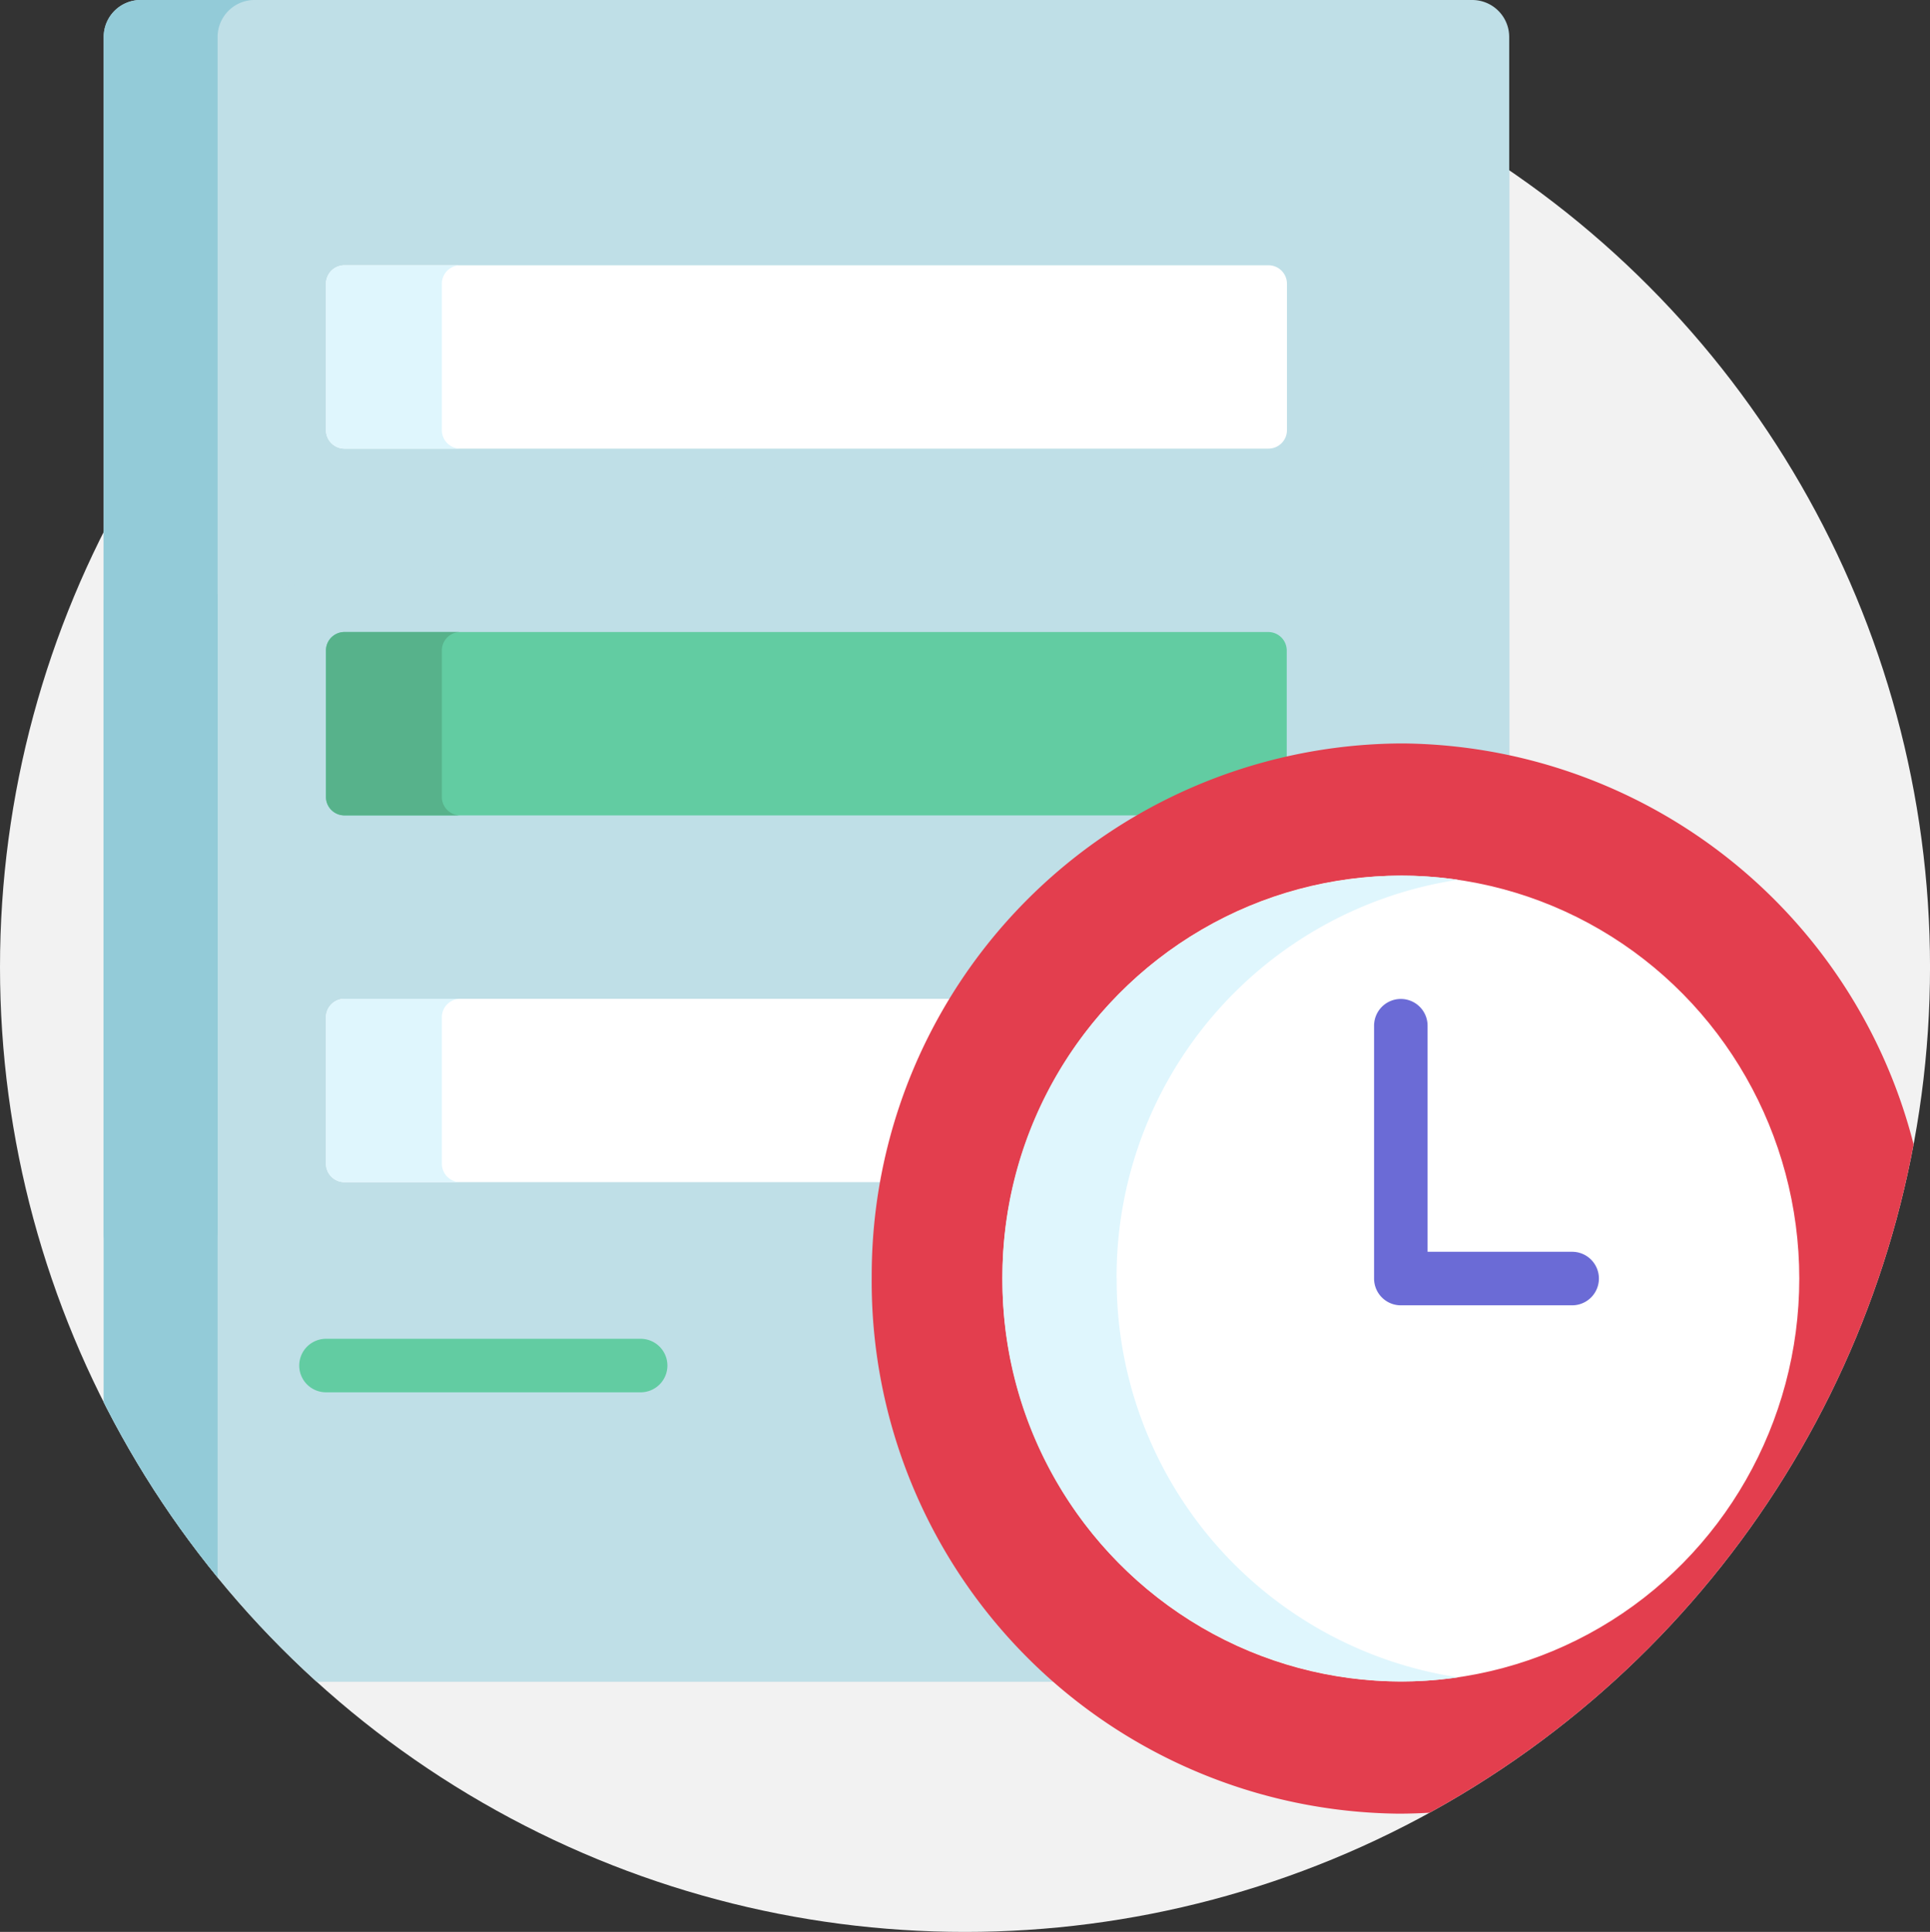 <svg xmlns="http://www.w3.org/2000/svg" xmlns:xlink="http://www.w3.org/1999/xlink" width="83.511" height="83.607" viewBox="0 0 83.511 83.607">
  <rect x="0" y="0" width="83.511" height="83.607" fill="#333333" stroke="none"/>
  <defs>
    <clipPath id="clip-path">
      <circle id="Elipse_1362" data-name="Elipse 1362" cx="41.756" cy="41.756" r="41.756" transform="translate(-158.577 80.741)" fill="none"/>
    </clipPath>
  </defs>
  <g id="Grupo_25803" data-name="Grupo 25803" transform="translate(158.577 -80.645)">
    <g id="Grupo_25802" data-name="Grupo 25802">
      <g id="Grupo_25801" data-name="Grupo 25801">
        <g id="Grupo_25800" data-name="Grupo 25800" clip-path="url(#clip-path)">
          <rect id="Rectángulo_5184" data-name="Rectángulo 5184" width="85.367" height="88.614" transform="translate(-160.387 77.796)" fill="#f2f2f2"/>
          <g id="Grupo_25799" data-name="Grupo 25799">
            <path id="Trazado_53923" data-name="Trazado 53923" d="M-120.707,135.882a22.99,22.99,0,0,1,6.7-16.207,22.467,22.467,0,0,1,16.044-6.7h.1a22.459,22.459,0,0,1,4.6.492V82.236a1.6,1.6,0,0,0-1.59-1.591H-152.5a1.6,1.6,0,0,0-1.59,1.591v69.6a1.6,1.6,0,0,0,1.59,1.59h39.735a23.075,23.075,0,0,1-7.94-17.544Z" fill="#bfdfe7"/>
            <path id="Trazado_53924" data-name="Trazado 53924" d="M-149.161,151.836v-69.6a1.6,1.6,0,0,1,1.59-1.591H-152.5a1.6,1.6,0,0,0-1.59,1.591v69.6a1.6,1.6,0,0,0,1.59,1.59h4.931A1.6,1.6,0,0,1-149.161,151.836Z" fill="#93cbd8"/>
            <path id="Trazado_53925" data-name="Trazado 53925" d="M-103.691,92.125h-39.985a.8.8,0,0,0-.795.795v6.346a.8.8,0,0,0,.795.795h39.985a.8.8,0,0,0,.8-.795V92.92A.8.8,0,0,0-103.691,92.125Z" fill="#fff"/>
            <path id="Trazado_53926" data-name="Trazado 53926" d="M-139.458,99.266V92.92a.8.8,0,0,1,.795-.795h-5.013a.8.8,0,0,0-.795.795v6.346a.8.8,0,0,0,.795.795h5.013A.8.8,0,0,1-139.458,99.266Z" fill="#dff6fd"/>
            <path id="Trazado_53927" data-name="Trazado 53927" d="M-102.9,113.513v-4.721a.8.8,0,0,0-.795-.795h-39.985a.8.8,0,0,0-.795.795v6.346a.8.8,0,0,0,.795.795h34.532a22.338,22.338,0,0,1,6.248-2.42Z" fill="#62cca2"/>
            <path id="Trazado_53928" data-name="Trazado 53928" d="M-139.458,115.138v-6.346a.8.8,0,0,1,.795-.795h-5.013a.8.8,0,0,0-.795.795v6.346a.8.8,0,0,0,.795.795h5.013A.8.8,0,0,1-139.458,115.138Z" fill="#57b28b"/>
            <path id="Trazado_53929" data-name="Trazado 53929" d="M-117.31,123.87h-26.366a.8.8,0,0,0-.795.795v6.346a.8.8,0,0,0,.795.795h23.341a22.91,22.91,0,0,1,3.025-7.936Z" fill="#fff"/>
            <path id="Trazado_53930" data-name="Trazado 53930" d="M-139.458,131.011v-6.346a.8.8,0,0,1,.795-.795h-5.013a.8.8,0,0,0-.795.795v6.346a.8.8,0,0,0,.795.795h5.013A.8.8,0,0,1-139.458,131.011Z" fill="#dff6fd"/>
            <path id="Trazado_53931" data-name="Trazado 53931" d="M-130.857,140.9h-13.614a1.158,1.158,0,0,1-1.158-1.158,1.159,1.159,0,0,1,1.158-1.158h13.614a1.159,1.159,0,0,1,1.158,1.158A1.158,1.158,0,0,1-130.857,140.9Z" fill="#62cca2"/>
            <path id="Trazado_53932" data-name="Trazado 53932" d="M-75.066,136.072a23.027,23.027,0,0,1-22.992,23.063,23.031,23.031,0,0,1-22.8-23.253,23.027,23.027,0,0,1,22.992-23.063,23.031,23.031,0,0,1,22.8,23.253Z" fill="#e33e4e"/>
            <ellipse id="Elipse_1390" data-name="Elipse 1390" cx="17.241" cy="17.437" rx="17.241" ry="17.437" transform="translate(-115.204 118.54)" fill="#fff"/>
            <path id="Trazado_53933" data-name="Trazado 53933" d="M-110.262,135.977a17.377,17.377,0,0,1,14.77-17.258,17.213,17.213,0,0,0-2.471-.179A17.34,17.34,0,0,0-115.2,135.977a17.34,17.34,0,0,0,17.241,17.437,17.213,17.213,0,0,0,2.471-.179,17.377,17.377,0,0,1-14.77-17.258Z" fill="#dff6fd"/>
            <path id="Trazado_53934" data-name="Trazado 53934" d="M-90.55,137.135h-7.413a1.158,1.158,0,0,1-1.158-1.158V125.034a1.157,1.157,0,0,1,1.158-1.157,1.157,1.157,0,0,1,1.157,1.157v9.785h6.256a1.158,1.158,0,0,1,1.158,1.158A1.159,1.159,0,0,1-90.55,137.135Z" fill="#6b6bd6"/>
          </g>
        </g>
      </g>
    </g>
    <path id="Trazado_53935" data-name="Trazado 53935" d="M-127.526,103.363c.025-6.128,18.576,0,24.631,0l4.379,3.218c1.575.007,3.758-6.836,5.242-6.52V82.236a1.6,1.6,0,0,0-1.59-1.591H-152.5a1.6,1.6,0,0,0-1.59,1.591v24.345C-154.092,107.456-127.526,103.363-127.526,103.363Z" fill="#bfdfe7"/>
    <path id="Trazado_53936" data-name="Trazado 53936" d="M-149.161,134.015V82.236a1.6,1.6,0,0,1,1.59-1.591H-152.5a1.6,1.6,0,0,0-1.59,1.591v51.779a1.594,1.594,0,0,0,1.59,1.59l1.849,2.082C-151.528,137.687-149.161,134.89-149.161,134.015Z" fill="#93cbd8"/>
    <path id="Trazado_53937" data-name="Trazado 53937" d="M-103.691,92.125h-39.985a.8.8,0,0,0-.795.795v6.346a.8.8,0,0,0,.795.795h39.985a.8.8,0,0,0,.8-.795V92.92A.8.8,0,0,0-103.691,92.125Z" fill="#fff"/>
    <path id="Trazado_53938" data-name="Trazado 53938" d="M-139.458,99.266V92.92a.8.8,0,0,1,.795-.795h-5.013a.8.8,0,0,0-.795.795v6.346a.8.8,0,0,0,.795.795h5.013A.8.8,0,0,1-139.458,99.266Z" fill="#dff6fd"/>
  </g>
</svg>
